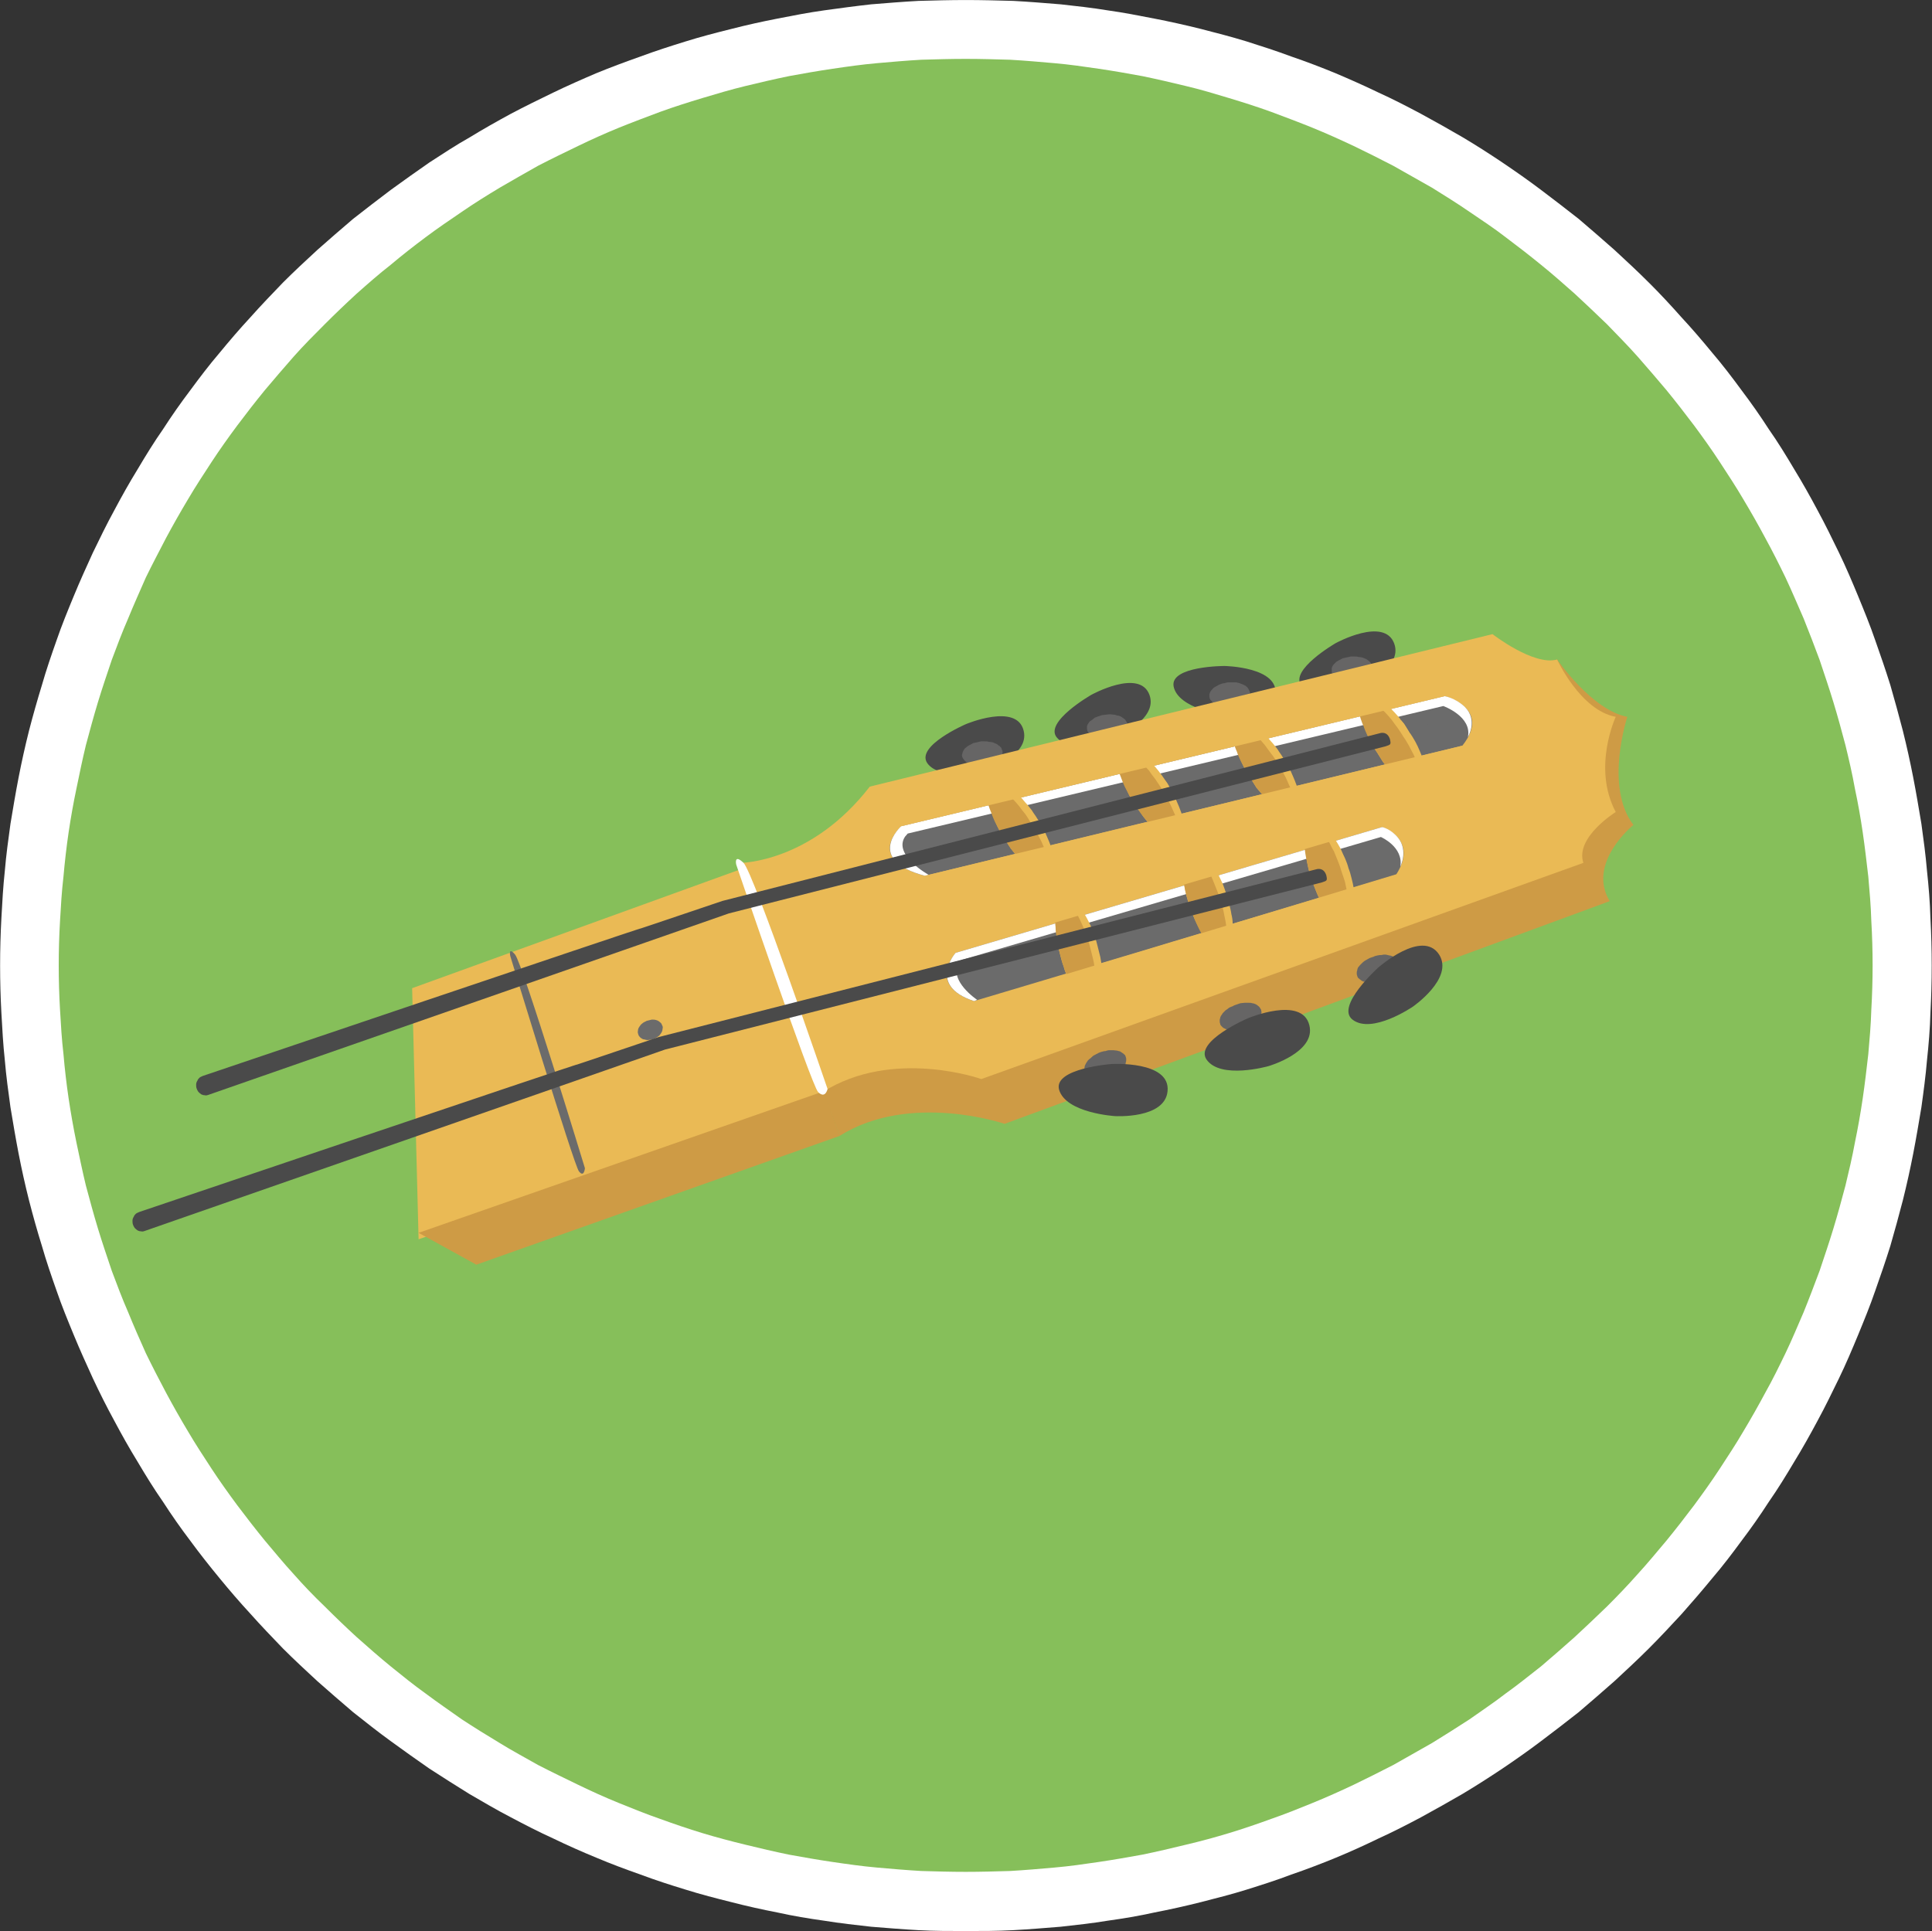 <?xml version="1.0" encoding="UTF-8"?><svg id="Camada_1" xmlns="http://www.w3.org/2000/svg" xmlns:xlink="http://www.w3.org/1999/xlink" viewBox="0 0 538.68 538.56"><rect x="0" y="0" width="538.68" height="538.56" fill="#333333" stroke="none"/><defs><style>.cls-1{fill:#eaba55;}.cls-2{fill:#fff;}.cls-3{fill:#86bf5a;}.cls-4{fill:#4a4a4a;}.cls-5{fill:#6b6b6b;}.cls-6{clip-path:url(#clippath);}.cls-7{fill:none;}.cls-8{fill:#666565;}.cls-9{fill:#ce9b45;}</style><clipPath id="clippath"><rect class="cls-7" width="538.68" height="538.56"/></clipPath></defs><g class="cls-6"><path class="cls-2" d="M459.76,78.82c3.13,3.12,6.14,6.36,9.02,9.61,3.01,3.24,5.89,6.61,8.65,9.97,2.88,3.37,5.53,6.85,8.17,10.45,2.64,3.49,5.17,7.09,7.57,10.82,2.53,3.6,4.81,7.33,7.09,11.17,2.28,3.73,4.44,7.57,6.49,11.42,2.16,3.96,4.08,7.92,6.01,11.89,1.92,3.96,3.6,7.93,5.29,12.01,1.68,4.09,3.36,8.17,4.8,12.38,1.45,4.08,2.89,8.29,4.21,12.49,1.2,4.2,2.41,8.53,3.49,12.73,1.08,4.33,2.04,8.65,2.88,12.98,.84,4.32,1.57,8.65,2.29,12.97,.6,4.33,1.2,8.77,1.56,13.1,.48,4.44,.84,8.77,.96,13.22,.24,4.44,.36,8.77,.36,13.21s-.12,8.77-.36,13.22c-.12,4.44-.48,8.77-.96,13.21-.36,4.33-.96,8.78-1.56,13.1-.72,4.33-1.45,8.65-2.29,12.97-.84,4.32-1.8,8.65-2.88,12.97-1.08,4.21-2.29,8.53-3.49,12.73-1.32,4.2-2.76,8.41-4.21,12.49-1.44,4.21-3.12,8.29-4.8,12.38-1.69,4.08-3.37,8.05-5.29,12.01-1.93,3.97-3.85,7.93-6.01,11.9-2.05,3.84-4.21,7.69-6.49,11.41-2.29,3.85-4.57,7.57-7.09,11.18-2.4,3.72-4.93,7.33-7.57,10.81-2.64,3.6-5.29,7.09-8.17,10.45-2.77,3.37-5.65,6.73-8.54,9.98-3,3.24-6.01,6.48-9.14,9.61-3.12,3.12-6.37,6.12-9.61,9.13-3.25,2.88-6.61,5.77-9.97,8.65-3.49,2.76-6.97,5.41-10.46,8.05-3.48,2.64-7.09,5.17-10.82,7.69-3.6,2.4-7.33,4.8-11.17,7.09-3.72,2.16-7.57,4.32-11.54,6.49-3.84,2.04-7.81,4.08-11.77,5.88-3.96,1.92-7.93,3.73-12.01,5.41-4.09,1.68-8.17,3.24-12.38,4.68-4.09,1.57-8.29,2.89-12.49,4.21-4.21,1.32-8.54,2.4-12.73,3.48-4.33,1.09-8.66,2.05-12.98,2.89-4.32,.96-8.65,1.68-12.98,2.28-4.33,.72-8.77,1.2-13.1,1.68-4.45,.36-8.77,.72-13.22,.96-4.44,.24-8.77,.24-13.21,.24s-8.77,0-13.21-.24c-4.33-.24-8.78-.6-13.21-.96-4.33-.48-8.65-.96-13.1-1.68-4.32-.6-8.65-1.32-12.98-2.28-4.33-.84-8.65-1.8-12.85-2.89-4.33-1.08-8.54-2.16-12.74-3.48-4.33-1.32-8.42-2.64-12.62-4.21-4.08-1.44-8.29-3-12.25-4.68-4.09-1.68-8.17-3.49-12.14-5.41-3.97-1.8-7.93-3.84-11.77-5.88-3.97-2.05-7.81-4.33-11.54-6.49-3.73-2.29-7.45-4.69-11.18-7.09-3.61-2.52-7.21-5.05-10.81-7.69-3.48-2.52-6.97-5.29-10.46-8.05-3.36-2.88-6.73-5.77-9.97-8.65-3.25-3.01-6.49-6.01-9.61-9.13-3.01-3.13-6.13-6.37-9.01-9.61-3-3.25-5.89-6.61-8.65-9.98-2.77-3.36-5.53-6.85-8.17-10.45-2.64-3.48-5.17-7.09-7.57-10.81-2.52-3.61-4.81-7.33-7.09-11.18-2.29-3.72-4.45-7.57-6.49-11.41-2.17-3.97-4.09-7.81-6.01-11.9-1.81-3.96-3.61-7.93-5.29-12.01-1.69-4.09-3.37-8.17-4.81-12.38-1.44-4.08-2.89-8.29-4.09-12.49-1.32-4.21-2.52-8.53-3.6-12.73-1.09-4.32-2.05-8.65-2.89-12.97-.84-4.33-1.56-8.65-2.28-12.97-.6-4.32-1.21-8.77-1.57-13.1-.48-4.44-.72-8.77-.96-13.21-.24-4.45-.36-8.77-.36-13.22s.12-8.77,.36-13.21c.24-4.45,.48-8.78,.96-13.22,.36-4.33,.97-8.77,1.57-13.1,.72-4.32,1.44-8.65,2.28-12.97,.84-4.33,1.8-8.65,2.89-12.98,1.08-4.2,2.28-8.41,3.6-12.73,1.2-4.21,2.65-8.41,4.09-12.49,1.44-4.21,3.12-8.29,4.81-12.38,1.68-4.08,3.48-8.05,5.29-12.01,1.92-3.97,3.84-7.93,6.01-11.89,2.04-3.85,4.2-7.69,6.49-11.42,2.28-3.84,4.57-7.57,7.09-11.17,2.4-3.73,4.93-7.33,7.57-10.82,2.65-3.6,5.29-7.08,8.17-10.45,2.76-3.36,5.65-6.73,8.65-9.97,2.89-3.25,6.01-6.49,9.01-9.61,3.12-3.13,6.37-6.13,9.61-9.13,3.24-2.89,6.61-5.77,9.97-8.65,3.49-2.76,6.98-5.4,10.46-8.05,3.61-2.64,7.21-5.16,10.81-7.68,3.73-2.41,7.33-4.81,11.18-6.97,3.73-2.29,7.57-4.45,11.54-6.61,3.85-2.04,7.81-3.97,11.77-5.89,3.97-1.92,8.05-3.72,12.01-5.41,4.09-1.68,8.3-3.24,12.38-4.68,4.21-1.56,8.3-2.88,12.62-4.21,4.2-1.32,8.41-2.4,12.74-3.48,4.2-1.08,8.53-2.04,12.85-2.88,4.33-.85,8.65-1.69,12.98-2.29,4.33-.6,8.77-1.2,13.1-1.68,4.44-.36,8.77-.72,13.21-.96,4.45-.12,8.77-.24,13.21-.24s8.77,.12,13.21,.24c4.45,.24,8.78,.6,13.22,.96,4.33,.48,8.77,.96,13.1,1.68,4.33,.6,8.65,1.44,12.98,2.29,4.33,.84,8.65,1.8,12.98,2.88,4.2,1.08,8.41,2.16,12.73,3.48,4.21,1.33,8.29,2.65,12.49,4.21,4.21,1.44,8.29,3,12.38,4.68,3.97,1.69,8.05,3.49,12.01,5.41,3.97,1.8,7.94,3.85,11.77,5.89,3.97,2.16,7.82,4.32,11.54,6.49,3.85,2.28,7.58,4.68,11.17,7.09,3.73,2.52,7.33,5.04,10.82,7.68,3.49,2.65,6.97,5.29,10.46,8.05,3.37,2.89,6.73,5.77,9.97,8.65,3.24,3,6.49,6,9.61,9.13Z"/></g><g><path class="cls-3" d="M522.12,269.19c0,4.09-.12,8.29-.36,12.38-.12,4.2-.48,8.29-.84,12.37-.48,4.21-.96,8.29-1.56,12.38-.6,4.08-1.32,8.17-2.17,12.25-.72,3.97-1.68,8.05-2.64,12.02-1.08,4.08-2.16,8.05-3.37,12.01-1.2,3.97-2.52,7.81-3.84,11.77-1.44,3.84-2.89,7.69-4.45,11.53-1.68,3.85-3.25,7.69-5.05,11.42-1.8,3.72-3.61,7.44-5.65,11.05-1.92,3.6-3.97,7.21-6.13,10.81-2.04,3.49-4.33,6.97-6.61,10.46-2.28,3.48-4.69,6.84-7.09,10.09-2.53,3.36-5.05,6.61-7.7,9.85-2.64,3.12-5.29,6.37-8.05,9.37-2.77,3.13-5.65,6.13-8.54,9.01-3,2.89-6.01,5.77-9.01,8.53-3.13,2.77-6.25,5.53-9.38,8.17-3.24,2.53-6.49,5.17-9.86,7.57-3.24,2.53-6.73,4.81-10.09,7.21-3.49,2.28-6.97,4.45-10.46,6.61-3.61,2.04-7.21,4.08-10.82,6.13-3.73,1.92-7.33,3.72-11.05,5.52-3.85,1.81-7.57,3.49-11.41,5.05s-7.69,3.12-11.54,4.45c-3.97,1.44-7.81,2.76-11.77,3.96-3.97,1.2-7.93,2.28-12.02,3.24-3.97,.97-8.05,1.93-12.14,2.77-3.97,.72-8.05,1.44-12.13,2.04-4.09,.6-8.17,1.2-12.38,1.56-4.09,.36-8.17,.72-12.38,.96-4.08,.12-8.17,.24-12.38,.24s-8.29-.12-12.38-.24c-4.21-.24-8.29-.6-12.38-.96s-8.3-.96-12.38-1.56c-4.09-.6-8.17-1.32-12.13-2.04-4.09-.84-8.18-1.8-12.14-2.77-3.96-.96-8.05-2.04-12.01-3.24-3.96-1.2-7.81-2.52-11.78-3.96-3.84-1.33-7.69-2.89-11.54-4.45-3.84-1.56-7.57-3.24-11.29-5.05-3.72-1.8-7.45-3.6-11.18-5.52-3.6-2.05-7.21-3.97-10.7-6.13-3.6-2.16-7.09-4.33-10.57-6.61-3.37-2.4-6.74-4.68-10.1-7.21-3.37-2.4-6.61-5.04-9.74-7.57-3.24-2.64-6.37-5.4-9.49-8.17-3.01-2.76-6.01-5.64-8.9-8.53-3.01-2.88-5.89-5.88-8.65-9.01-2.76-3-5.41-6.25-8.05-9.37-2.64-3.24-5.17-6.49-7.69-9.85-2.41-3.25-4.81-6.61-7.1-10.09-2.28-3.49-4.56-6.97-6.61-10.46-2.16-3.6-4.2-7.21-6.13-10.81-1.92-3.61-3.84-7.33-5.65-11.05-1.68-3.73-3.36-7.57-4.93-11.42-1.68-3.84-3.12-7.69-4.56-11.53-1.33-3.97-2.65-7.81-3.85-11.77-1.2-3.96-2.28-7.93-3.37-12.01-.96-3.97-1.8-8.05-2.64-12.02-.84-4.08-1.56-8.17-2.17-12.25-.6-4.09-1.08-8.17-1.44-12.38-.48-4.08-.72-8.17-.96-12.37-.24-4.09-.36-8.29-.36-12.38s.12-8.29,.36-12.37c.24-4.21,.48-8.29,.96-12.38,.36-4.08,.84-8.29,1.44-12.37,.61-4.09,1.33-8.17,2.17-12.14,.84-4.08,1.68-8.17,2.64-12.13,1.09-4.09,2.17-8.05,3.37-12.02,1.2-3.96,2.52-7.81,3.85-11.77,1.44-3.85,2.88-7.69,4.56-11.54,1.57-3.84,3.25-7.57,4.93-11.41,1.81-3.73,3.73-7.33,5.65-11.05,1.93-3.6,3.97-7.2,6.13-10.81,2.05-3.48,4.33-6.97,6.61-10.45,2.29-3.49,4.69-6.85,7.1-10.09,2.52-3.37,5.05-6.61,7.69-9.85,2.64-3.12,5.29-6.24,8.05-9.37,2.77-3.12,5.65-6.01,8.65-9.01,2.88-2.88,5.89-5.77,8.9-8.53,3.12-2.76,6.25-5.53,9.49-8.05,3.13-2.64,6.37-5.17,9.74-7.69,3.36-2.52,6.73-4.8,10.1-7.09,3.48-2.4,6.97-4.56,10.57-6.73,3.49-2.04,7.1-4.08,10.7-6.12,3.73-1.93,7.46-3.73,11.18-5.53,3.73-1.8,7.45-3.48,11.29-5.05,3.85-1.56,7.7-3,11.54-4.44,3.97-1.44,7.82-2.65,11.78-3.85,3.97-1.2,8.05-2.4,12.01-3.36,3.97-.96,8.05-1.92,12.14-2.76,3.96-.73,8.05-1.45,12.13-2.05,4.08-.6,8.29-1.2,12.38-1.56,4.09-.36,8.17-.72,12.38-.96,4.09-.12,8.29-.24,12.38-.24s8.3,.12,12.38,.24c4.21,.24,8.3,.6,12.38,.96,4.2,.36,8.29,.96,12.38,1.56,4.08,.6,8.17,1.32,12.13,2.05,4.08,.84,8.17,1.8,12.14,2.76,4.09,.96,8.05,2.16,12.02,3.36,3.97,1.2,7.81,2.41,11.77,3.85,3.85,1.44,7.69,2.88,11.54,4.44,3.85,1.57,7.57,3.25,11.41,5.05,3.73,1.8,7.33,3.6,11.05,5.53,3.61,2.04,7.21,4.08,10.82,6.12,3.49,2.17,6.97,4.33,10.46,6.73,3.36,2.29,6.85,4.57,10.09,7.09,3.37,2.52,6.62,5.05,9.86,7.69,3.13,2.52,6.25,5.29,9.38,8.05,3,2.76,6.01,5.65,9.01,8.53,2.89,3,5.77,5.89,8.54,9.01,2.76,3.13,5.41,6.25,8.05,9.37,2.65,3.25,5.17,6.49,7.7,9.85,2.4,3.24,4.81,6.6,7.09,10.09,2.28,3.48,4.57,6.97,6.61,10.45,2.16,3.61,4.21,7.21,6.13,10.81,2.04,3.73,3.85,7.33,5.65,11.05,1.8,3.84,3.37,7.57,5.05,11.41,1.56,3.85,3.01,7.69,4.45,11.54,1.32,3.96,2.64,7.81,3.84,11.77,1.21,3.97,2.29,7.93,3.37,12.02,.96,3.96,1.92,8.05,2.64,12.13,.85,3.97,1.57,8.05,2.17,12.14,.6,4.08,1.08,8.29,1.56,12.37,.36,4.09,.72,8.17,.84,12.38,.24,4.08,.36,8.29,.36,12.37Z"/><path class="cls-4" d="M379.13,191.36s12.14-4.93,9.61-11.89c-2.76-7.57-16.34-.12-16.34-.12,0,0-13.1,7.57-9.49,11.89,4.08,5.04,16.22,.12,16.22,.12Zm-37.73,8.05s12.86,1.8,14.18-5.53c1.32-7.93-14.18-8.17-14.18-8.17,0,0-15.14,0-14.18,5.65,1.21,6.36,14.18,8.05,14.18,8.05Zm-30.52,6.24s12.14-4.92,9.61-11.89c-2.76-7.45-16.22,0-16.22,0,0,0-13.21,7.57-9.61,11.89,4.2,4.93,16.21,0,16.21,0Zm-36.16,8.89s12.49-3.6,10.69-10.81c-1.92-7.81-16.1-1.8-16.1-1.8,0,0-13.93,6.01-10.81,10.81,3.61,5.29,16.22,1.8,16.22,1.8Z"/><path class="cls-8" d="M279.52,209.5v.72c-.12,.12-.12,.36-.24,.6-.12,.24-.36,.48-.48,.6-.24,.24-.48,.48-.72,.6-.24,.24-.48,.36-.72,.48-.36,.24-.61,.36-.97,.48-.36,.12-.72,.24-1.08,.24-.36,.12-.72,.24-1.08,.24h-2.16c-.36-.12-.72-.12-.97-.24-.36-.12-.72-.24-.96-.36-.24-.12-.48-.24-.72-.36-.24-.24-.48-.36-.6-.6-.12-.12-.24-.36-.36-.48-.12-.24-.24-.48-.24-.72s0-.36,.12-.6c0-.24,.12-.48,.24-.72,.12-.24,.24-.36,.36-.6,.24-.24,.48-.36,.72-.6,.24-.12,.48-.36,.84-.48,.24-.12,.6-.36,.85-.48,.36-.12,.72-.12,1.08-.24,.36-.13,.72-.13,1.08-.25h1.08c.36,0,.72,0,1.08,.12,.36,0,.72,.13,1.08,.13,.25,.12,.61,.24,.85,.36s.6,.24,.72,.48c.24,.12,.48,.24,.6,.48,.24,.12,.36,.36,.36,.6,.12,.24,.24,.36,.24,.6Z"/><path class="cls-8" d="M314.37,202.05c0,.12,0,.36-.12,.6,0,.24-.12,.48-.24,.72-.12,.12-.24,.36-.48,.6-.12,.24-.36,.36-.6,.6-.24,.12-.48,.36-.84,.48-.24,.12-.6,.24-.84,.36-.37,.12-.73,.24-1.09,.36-.36,.12-.72,.12-1.08,.12-.36,.12-.72,.12-1.08,.12s-.72,0-1.08-.12c-.36,0-.72-.12-1.08-.12-.24-.12-.61-.24-.85-.36-.24-.12-.6-.24-.72-.48-.24-.12-.48-.36-.6-.48-.24-.24-.36-.36-.48-.6,0-.24-.12-.36-.12-.6v-.72c.12-.24,.12-.48,.24-.6,.12-.24,.36-.48,.48-.72,.24-.12,.48-.36,.72-.48,.24-.24,.48-.36,.72-.6,.37-.12,.61-.24,.97-.36,.36-.12,.72-.24,1.08-.36,.36,0,.72-.12,1.08-.12s.72-.12,1.08-.12,.72,.12,1.08,.12,.73,.12,.97,.24c.36,0,.72,.12,.96,.24,.24,.12,.48,.36,.72,.48,.24,.12,.48,.36,.6,.48,.12,.24,.24,.48,.36,.6,.12,.24,.24,.48,.24,.72Z"/><path class="cls-8" d="M382.5,185.83c.12,.24,.12,.48,0,.72,0,.12-.12,.36-.24,.6-.12,.24-.24,.48-.48,.6-.12,.24-.36,.48-.6,.6-.24,.24-.48,.36-.84,.48-.24,.24-.61,.36-.97,.48-.24,.12-.6,.24-.96,.24-.36,.12-.72,.24-1.08,.24h-2.28c-.24-.12-.6-.12-.97-.24-.36-.12-.6-.24-.84-.36-.36-.12-.6-.24-.84-.36-.24-.24-.36-.36-.6-.6-.12-.12-.24-.36-.36-.48-.12-.24-.12-.48-.12-.72v-.6c0-.24,.12-.48,.24-.72,.12-.24,.24-.36,.48-.6,.24-.24,.36-.36,.6-.6,.24-.12,.6-.36,.84-.48,.36-.12,.6-.36,.97-.48,.36-.12,.72-.12,1.08-.24,.36-.12,.72-.12,1.08-.24h1.08c.36,0,.72,0,1.08,.12,.36,0,.72,.12,.96,.12,.37,.12,.61,.24,.97,.36,.24,.12,.48,.24,.72,.48,.24,.12,.36,.24,.6,.48,.12,.12,.24,.36,.36,.6s.12,.36,.12,.6Z"/><path class="cls-8" d="M348.5,193.04c0,.24,0,.48-.12,.6,0,.24-.12,.48-.24,.72-.12,.24-.24,.36-.48,.6-.12,.24-.36,.36-.6,.6-.24,.24-.48,.36-.84,.48-.24,.12-.6,.36-.97,.48-.24,.12-.6,.12-.96,.24-.36,.12-.72,.12-1.08,.24h-2.16c-.36-.12-.72-.12-1.08-.24-.25-.12-.61-.24-.85-.36-.36-.12-.6-.24-.84-.36-.12-.24-.36-.36-.48-.6-.24-.12-.36-.36-.48-.6,0-.12-.12-.36-.12-.6v-.72c.12-.12,.12-.36,.24-.6,.12-.24,.36-.48,.48-.6,.24-.24,.36-.48,.6-.6,.36-.24,.6-.36,.84-.48,.36-.24,.61-.36,.97-.48,.36-.13,.72-.25,1.08-.25,.36-.12,.72-.24,1.08-.24h2.16c.36,.12,.72,.12,.97,.24,.36,.12,.6,.25,.96,.37,.24,.12,.48,.24,.72,.36,.24,.24,.48,.36,.6,.6,.12,.12,.24,.36,.36,.6,.12,.12,.12,.36,.24,.6Z"/><path class="cls-9" d="M211.15,252.97s19.7,0,36.04-21.26l173.87-49.61s6.49,3.61,13.1,1.81c0,0,9.73,14.17,19.58,15.98,0,0-6.49,19.45,1.69,30.14,0,0-13.1,10.57-6.61,21.26l-168.71,62.1s-26.32-9.01-46.02,3.36l-22.95-63.78Z"/><path class="cls-1" d="M206.47,240.61s19.59,0,36.04-21.26l173.63-42.52s11.42,8.89,18.02,7.09c0,0,6.49,14.17,16.34,15.97,0,0-6.61,14.17,0,26.54,0,0-11.41,7.09-9.02,14.18l-167.86,60.29s-24.63-8.77-44.22,3.61l-22.95-63.9Z"/><path class="cls-5" d="M251.29,230.39l70.53-16.94,80.99-19.33s13.21,3.36,4.92,13.82l-79.3,19.21-11.18,2.64-59.36,14.41s-16.58-3.48-6.61-13.81Z"/><path class="cls-2" d="M257.89,244.21l1.08-.24s-10.09-5.53-6.61-10.69c.24-.24,.72-.84,.72-.84l149.35-35.56s8.06,2.89,6.85,8.65c0,0,2.88-4.68-.85-8.41-2.64-2.52-5.64-3-5.64-3l-151.52,36.27s-10.33,9.37,6.61,13.82Z"/><path class="cls-5" d="M266.43,265.71l55.39-16.34,63.56-18.74s10.33,3.37,3.85,13.33l-62.24,18.61-8.77,2.65-46.62,13.93s-12.98-3.36-5.17-13.45Z"/><path class="cls-2" d="M271.6,279.16l.84-.36s-7.93-5.28-5.17-10.21c.24-.36,.6-.84,.6-.84l117.15-34.35s6.38,2.76,5.41,8.29c0,0,2.29-4.45-.6-8.05-2.04-2.53-4.45-3.01-4.45-3.01l-118.95,35.08s-8.05,9.13,5.17,13.45Z"/><polygon class="cls-1" points="206.47 242.41 114.91 275.56 116.71 345.58 229.42 306.31 206.47 242.41"/><polygon class="cls-9" points="234.11 316.75 229.78 304.27 116.71 343.78 132.81 352.66 234.11 316.75"/><path class="cls-2" d="M205.27,241.09s-.72-3.13,2.04-.48c2.77,2.64,23.43,63.05,23.43,63.05,0,0-.6,2.89-2.64,.85-1.92-2.05-22.83-63.42-22.83-63.42Z"/><path class="cls-5" d="M142.3,266.67s-.72-2.88,1.32-.48c2.05,2.4,19.47,59.57,19.47,59.57,0,0-.24,2.77-1.69,.84-1.44-1.92-19.1-59.93-19.1-59.93Z"/><path class="cls-8" d="M313.89,294.77c.12,.24,.12,.48,.12,.72s0,.48-.12,.73c0,.36-.12,.6-.24,.84-.24,.24-.36,.48-.6,.72s-.48,.48-.72,.72c-.24,.24-.6,.48-.84,.6-.37,.24-.73,.48-1.09,.6-.36,.12-.72,.24-1.08,.48-.36,.12-.72,.12-1.08,.24-.36,.12-.84,.12-1.2,.12-.36,.12-.72,.12-1.08,.12-.36-.12-.73-.12-.97-.12-.36-.12-.6-.24-.96-.36-.24-.12-.48-.24-.72-.36-.12-.12-.36-.36-.48-.6-.12-.12-.24-.36-.36-.6,0-.24-.12-.48-.12-.72s.12-.48,.12-.72c.12-.24,.24-.48,.36-.72,.12-.24,.36-.49,.48-.73,.24-.24,.48-.48,.84-.72,.24-.24,.48-.48,.84-.72,.36-.12,.61-.36,.97-.48,.36-.24,.72-.36,1.08-.48,.48-.12,.84-.24,1.2-.24,.36-.12,.72-.24,1.08-.24h1.08c.36,0,.72,.12,1.09,.12,.24,.12,.6,.12,.84,.24,.24,.12,.48,.36,.72,.48,.24,.12,.36,.36,.6,.48,.12,.24,.24,.48,.24,.6Z"/><path class="cls-4" d="M310.88,311.23s13.94,.84,14.66-6.96c.84-8.54-15.62-7.57-15.62-7.57,0,0-16.1,1.2-14.65,7.08,1.8,6.61,15.61,7.45,15.61,7.45Z"/><path class="cls-8" d="M389.83,268.23c.12,.24,.12,.48,.12,.72s0,.48-.12,.72c-.12,.24-.24,.48-.36,.72-.12,.24-.36,.48-.48,.72-.24,.24-.48,.48-.72,.73-.36,.24-.6,.48-.96,.72-.24,.12-.6,.36-.96,.48-.36,.24-.72,.36-1.09,.48-.36,.12-.84,.24-1.2,.24-.36,.12-.72,.24-1.08,.24h-1.08c-.36,0-.72-.12-1.08-.12-.24-.12-.6-.12-.84-.24-.25-.12-.49-.24-.73-.48-.24-.12-.36-.36-.6-.48-.12-.24-.24-.48-.24-.6-.12-.24-.12-.49-.12-.73s0-.48,.12-.72c0-.24,.12-.6,.24-.84,.24-.24,.36-.48,.6-.72,.24-.24,.48-.48,.73-.72,.24-.24,.6-.48,.84-.6,.36-.24,.72-.36,1.08-.6,.36-.12,.72-.24,1.08-.36,.36-.24,.72-.24,1.08-.36,.48-.12,.84-.12,1.2-.12,.37-.12,.73-.12,1.09-.12,.36,.12,.72,.12,.96,.24,.36,0,.6,.12,.96,.24,.24,.12,.48,.24,.72,.36,.12,.24,.36,.36,.48,.6,.12,.12,.24,.36,.36,.6Z"/><path class="cls-4" d="M393.92,280.72s11.53-7.93,7.33-14.54c-4.69-7.21-16.94,3.6-16.94,3.6,0,0-12.02,10.81-7.21,14.54,5.41,4.21,16.82-3.6,16.82-3.6Z"/><path class="cls-8" d="M351.62,281.56c0,.24,.12,.48,.12,.72s-.12,.48-.12,.72c-.12,.24-.24,.48-.37,.84-.12,.24-.36,.48-.48,.72-.24,.24-.48,.48-.72,.72-.36,.24-.6,.36-.96,.6-.24,.24-.6,.36-.96,.6-.36,.12-.72,.24-1.08,.36-.36,.12-.84,.24-1.2,.36-.37,0-.73,.12-1.09,.12s-.72,.12-1.08,0c-.36,0-.72,0-1.08-.12-.24,0-.6-.12-.84-.24-.24-.12-.48-.24-.72-.36-.24-.24-.36-.36-.6-.6-.12-.12-.24-.36-.24-.6-.12-.24-.12-.48-.12-.72s0-.48,.12-.72c0-.24,.12-.48,.24-.72,.24-.24,.36-.6,.6-.84,.24-.24,.48-.48,.72-.72,.24-.12,.6-.36,.84-.6,.36-.24,.72-.36,1.08-.48,.36-.24,.72-.36,1.08-.48s.72-.24,1.09-.37c.36,0,.84-.12,1.2-.12h1.08c.36,0,.72,0,.96,.12,.36,0,.6,.13,.96,.25,.24,.12,.48,.24,.72,.48,.12,.12,.36,.24,.48,.48,.13,.24,.25,.36,.37,.6Z"/><path class="cls-4" d="M353.66,297.3s13.33-3.85,11.41-11.42c-2.04-8.29-17.18-1.92-17.18-1.92,0,0-14.78,6.37-11.54,11.41,3.85,5.77,17.3,1.93,17.3,1.93Z"/><path class="cls-1" d="M393.08,204.33c.6,.84,1.08,1.68,1.56,2.52,.48,.85,.84,1.69,1.2,2.53,.36,.84,.72,1.68,.96,2.52,.24,.72,.49,1.56,.73,2.28,.12,.72,.24,1.33,.24,2.05,.12,.6,0,1.08,0,1.68-.12,.48-.24,.84-.36,1.2-.24,.36-.49,.6-.85,.84-.24,.12-.6,.24-.96,.24-.48,.12-.84,0-1.32-.12s-.96-.36-1.56-.72c-.48-.24-1.08-.72-1.69-1.08-.6-.48-1.2-1.08-1.8-1.68-.6-.48-1.2-1.2-1.8-1.93-.6-.72-1.2-1.44-1.8-2.16-.49-.84-1.09-1.68-1.57-2.52-.6-.84-1.08-1.68-1.56-2.52-.48-.85-.84-1.69-1.2-2.53-.36-.84-.72-1.68-.96-2.52-.36-.72-.49-1.56-.73-2.28-.12-.72-.24-1.33-.24-1.93-.12-.72-.12-1.2,0-1.68,.12-.6,.24-.96,.36-1.32,.25-.36,.49-.6,.85-.84,.24-.12,.6-.24,.96-.24,.48,0,.84,0,1.32,.12,.48,.24,.96,.36,1.56,.72,.48,.36,1.08,.72,1.69,1.2,.6,.36,1.2,.96,1.8,1.56,.6,.6,1.2,1.21,1.8,1.93,.6,.72,1.2,1.44,1.81,2.16,.48,.84,1.08,1.68,1.56,2.52Z"/><path class="cls-9" d="M391.27,205.41c.61,.84,1.09,1.69,1.57,2.53s.84,1.68,1.32,2.52c.36,.84,.72,1.68,1.08,2.4,.24,.84,.48,1.56,.72,2.29,.24,.72,.36,1.32,.48,1.92,0,.6,.12,1.08,.12,1.56-.12,.48-.12,.84-.24,1.2-.12,.24-.36,.48-.6,.6-.24,.24-.48,.24-.84,.24s-.72-.12-1.2-.24c-.36-.24-.84-.48-1.32-.84-.48-.36-1.09-.72-1.57-1.2-.6-.48-1.08-1.08-1.68-1.68-.6-.6-1.2-1.2-1.68-1.93-.6-.72-1.2-1.56-1.8-2.28-.49-.84-1.09-1.68-1.57-2.52-.6-.72-1.08-1.68-1.56-2.52-.48-.85-.84-1.69-1.32-2.53-.36-.84-.72-1.56-.96-2.4-.37-.72-.61-1.44-.85-2.16-.24-.72-.36-1.32-.48-1.93,0-.6-.12-1.2,0-1.56,0-.48,0-.96,.12-1.2,.24-.36,.36-.6,.6-.72s.49-.24,.85-.24c.36,.12,.72,.12,1.2,.36,.36,.12,.84,.36,1.32,.72,.48,.36,1.08,.84,1.56,1.32,.6,.48,1.09,.96,1.69,1.56,.6,.61,1.2,1.33,1.8,2.05,.48,.72,1.08,1.44,1.68,2.28,.48,.72,1.08,1.56,1.56,2.4Z"/><path class="cls-1" d="M357.75,211.3c.6,.84,1.08,1.68,1.56,2.64,.48,.84,.84,1.69,1.2,2.53,.36,.84,.72,1.68,.96,2.4,.36,.84,.48,1.68,.72,2.4,.12,.72,.24,1.32,.24,1.93,.12,.72,.12,1.2,0,1.68-.12,.48-.24,.96-.36,1.32-.24,.36-.48,.6-.72,.84-.36,.12-.72,.24-1.08,.24s-.84,0-1.32-.12c-.48-.24-.96-.36-1.56-.72-.49-.36-1.09-.72-1.69-1.2-.6-.36-1.2-.96-1.8-1.56-.6-.61-1.2-1.21-1.8-1.93-.6-.72-1.21-1.44-1.81-2.16-.48-.84-1.08-1.68-1.56-2.52-.6-.84-1.08-1.68-1.56-2.53-.48-.84-.84-1.68-1.2-2.52s-.73-1.68-.97-2.52c-.24-.72-.48-1.56-.72-2.28-.12-.73-.24-1.33-.24-2.05-.12-.6,0-1.08,0-1.68,.12-.48,.24-.84,.48-1.2,.12-.36,.36-.6,.72-.84,.24-.12,.61-.24,.97-.24,.48-.12,.84,0,1.32,.12s.96,.36,1.56,.72c.48,.24,1.08,.72,1.68,1.08,.61,.48,1.21,1.08,1.81,1.56,.6,.6,1.2,1.32,1.8,2.04,.6,.61,1.2,1.45,1.8,2.17,.48,.84,1.09,1.56,1.57,2.4Z"/><path class="cls-9" d="M356.06,212.5c.48,.84,.97,1.68,1.45,2.52,.48,.85,.96,1.69,1.32,2.53,.36,.84,.72,1.68,1.08,2.4,.24,.84,.48,1.56,.72,2.28,.24,.6,.36,1.33,.48,1.93,0,.6,.12,1.08,.12,1.56-.12,.48-.12,.84-.24,1.08-.12,.36-.36,.6-.6,.72-.24,.24-.48,.24-.84,.24s-.72-.12-1.2-.24c-.36-.24-.84-.48-1.32-.84-.49-.36-1.09-.72-1.57-1.2-.6-.48-1.08-1.08-1.68-1.68s-1.2-1.33-1.68-2.05c-.6-.72-1.21-1.44-1.81-2.16-.48-.84-1.08-1.68-1.56-2.52-.6-.84-1.08-1.68-1.56-2.53-.48-.84-.84-1.68-1.32-2.52-.37-.84-.73-1.56-.97-2.4-.36-.72-.6-1.56-.84-2.16-.12-.73-.36-1.45-.36-2.05-.12-.48-.24-1.08-.12-1.56,0-.48,0-.84,.12-1.08,.24-.36,.36-.6,.6-.72,.24-.12,.6-.24,.84-.24,.36,0,.73,.12,1.21,.36,.36,.12,.84,.36,1.32,.72,.48,.36,1.08,.72,1.56,1.2,.6,.48,1.08,1.08,1.68,1.68,.61,.6,1.21,1.33,1.81,2.05,.48,.72,1.08,1.44,1.68,2.28,.6,.72,1.08,1.56,1.68,2.4Z"/><path class="cls-1" d="M325.55,218.5c.48,.84,.96,1.68,1.44,2.52,.48,.96,.84,1.8,1.2,2.65,.37,.84,.73,1.68,.97,2.4,.36,.84,.48,1.56,.72,2.28,.12,.72,.24,1.44,.24,2.04,.12,.6,.12,1.21,0,1.69-.12,.48-.24,.96-.36,1.32-.24,.36-.48,.6-.72,.72-.36,.24-.73,.36-1.09,.36s-.84,0-1.32-.24c-.48-.12-.96-.36-1.56-.6-.48-.36-1.08-.72-1.68-1.2-.6-.48-1.21-.96-1.81-1.57-.6-.6-1.2-1.2-1.8-1.92s-1.2-1.44-1.68-2.28c-.6-.72-1.21-1.56-1.69-2.4-.6-.84-1.08-1.69-1.56-2.53-.36-.84-.84-1.68-1.2-2.52-.36-.84-.72-1.68-.96-2.52-.24-.84-.48-1.56-.72-2.29-.12-.72-.24-1.44-.24-2.04v-1.68c.12-.48,.24-.84,.48-1.2,.12-.36,.36-.6,.72-.84,.24-.24,.6-.24,.96-.36,.48,0,.84,.12,1.32,.24,.48,.12,1.08,.36,1.56,.72,.61,.24,1.09,.6,1.69,1.08,.6,.48,1.2,.96,1.8,1.56,.6,.6,1.2,1.32,1.8,1.92,.6,.72,1.21,1.45,1.81,2.29s1.08,1.56,1.68,2.4Z"/><path class="cls-9" d="M323.75,219.7c.48,.84,.96,1.68,1.44,2.52,.48,.84,.96,1.69,1.32,2.53,.36,.84,.72,1.56,1.08,2.4,.24,.72,.48,1.56,.72,2.16,.25,.72,.37,1.44,.49,1.93,.12,.6,.12,1.2,.12,1.68-.12,.36-.12,.84-.24,1.08-.12,.36-.37,.6-.61,.72-.24,.12-.48,.24-.84,.24s-.72-.12-1.2-.36c-.36-.12-.84-.36-1.32-.72-.48-.36-1.08-.72-1.56-1.2-.61-.6-1.09-1.08-1.69-1.69-.6-.6-1.2-1.32-1.68-2.04-.6-.72-1.2-1.44-1.8-2.28-.48-.72-1.09-1.56-1.57-2.4-.6-.84-1.08-1.69-1.56-2.53-.48-.84-.84-1.68-1.32-2.52-.36-.84-.72-1.68-.96-2.4-.36-.84-.6-1.56-.84-2.29-.12-.6-.36-1.32-.36-1.92-.12-.6-.25-1.08-.12-1.56,0-.48,0-.84,.24-1.2,.12-.24,.24-.48,.48-.6,.24-.24,.6-.24,.84-.24,.36,0,.72,.12,1.2,.24,.36,.24,.84,.48,1.32,.84,.48,.36,1.08,.72,1.56,1.2,.61,.48,1.09,1.08,1.69,1.68,.6,.6,1.2,1.32,1.8,1.92,.48,.73,1.08,1.57,1.68,2.29,.6,.84,1.09,1.68,1.69,2.52Z"/><path class="cls-1" d="M289.26,228.35c.6,.84,1.08,1.68,1.56,2.64,.48,.85,.84,1.69,1.2,2.53,.36,.84,.72,1.68,.96,2.4,.36,.84,.48,1.56,.72,2.28,.12,.72,.24,1.45,.24,2.05,.13,.6,.13,1.2,0,1.68-.12,.48-.24,.96-.36,1.32-.24,.36-.48,.6-.84,.72-.24,.24-.6,.36-.96,.36s-.84,0-1.32-.12c-.48-.24-.96-.48-1.56-.72-.48-.36-1.09-.72-1.69-1.2-.6-.48-1.2-.96-1.8-1.56-.6-.6-1.2-1.2-1.8-1.93-.6-.72-1.21-1.44-1.81-2.28-.48-.72-1.08-1.56-1.56-2.4-.6-.84-1.08-1.68-1.56-2.52-.48-.85-.84-1.69-1.2-2.53s-.73-1.68-.97-2.52-.48-1.56-.72-2.28c-.12-.72-.24-1.45-.24-2.05-.12-.6,0-1.2,0-1.68,.12-.48,.24-.84,.36-1.2,.24-.36,.48-.6,.84-.84,.25-.24,.61-.24,.97-.36,.48,0,.84,.12,1.32,.24,.48,.12,.96,.36,1.56,.72,.48,.24,1.08,.6,1.68,1.08,.61,.48,1.21,.96,1.81,1.56,.6,.6,1.2,1.32,1.8,2.05,.6,.6,1.2,1.44,1.8,2.16,.48,.84,1.09,1.56,1.57,2.4Z"/><path class="cls-9" d="M287.45,229.55c.6,.84,1.09,1.69,1.57,2.53,.48,.84,.84,1.68,1.32,2.52,.36,.84,.72,1.68,1.08,2.4,.24,.84,.48,1.56,.72,2.28,.24,.61,.36,1.33,.48,1.93,0,.6,.12,1.08,.12,1.56-.12,.48-.12,.84-.24,1.08-.12,.36-.36,.6-.6,.72-.24,.12-.48,.24-.84,.24s-.72-.12-1.2-.36c-.36-.12-.84-.36-1.32-.72-.49-.36-1.09-.72-1.57-1.2-.6-.48-1.08-1.08-1.68-1.68-.6-.6-1.2-1.32-1.68-2.05-.6-.72-1.21-1.44-1.81-2.16-.48-.84-1.08-1.68-1.56-2.52-.6-.84-1.08-1.68-1.56-2.52-.48-.85-.84-1.69-1.32-2.53-.36-.84-.73-1.68-.97-2.4-.36-.84-.6-1.56-.84-2.28-.24-.6-.36-1.33-.48-1.93,0-.6-.12-1.08,0-1.56,0-.48,0-.84,.12-1.08,.24-.36,.36-.6,.6-.72,.24-.12,.6-.24,.84-.24,.37,0,.73,.12,1.21,.36,.36,.12,.84,.36,1.32,.72,.48,.36,1.08,.72,1.56,1.2,.6,.48,1.08,1.08,1.68,1.68,.61,.61,1.21,1.33,1.81,2.05,.48,.72,1.08,1.44,1.68,2.16,.6,.84,1.08,1.68,1.56,2.52Z"/><path class="cls-1" d="M376.01,242.17c.36,.84,.6,1.8,.84,2.76,.24,.96,.48,1.92,.6,2.77,.24,.96,.24,1.8,.36,2.64,.12,.84,.12,1.68,.12,2.4s-.12,1.44-.24,2.04c-.12,.6-.24,1.09-.36,1.57-.24,.48-.48,.84-.72,1.2-.24,.24-.6,.48-.96,.6-.24,.12-.6,.12-1.08,0-.36,0-.73-.24-1.21-.48-.36-.24-.84-.6-1.32-.96-.48-.48-.84-.96-1.32-1.57-.48-.6-.96-1.2-1.44-1.92-.36-.72-.85-1.56-1.21-2.4-.48-.72-.84-1.68-1.2-2.52-.36-.97-.72-1.81-1.08-2.77-.24-.96-.6-1.92-.84-2.88-.24-.84-.36-1.8-.6-2.76-.12-.85-.24-1.81-.36-2.65,0-.84-.12-1.56-.12-2.28,.12-.84,.12-1.44,.24-2.04,.12-.6,.24-1.2,.48-1.68,.12-.49,.36-.85,.6-1.09,.36-.36,.6-.48,.96-.6,.36-.12,.72-.12,1.08-.12,.36,.12,.84,.24,1.2,.48,.49,.24,.85,.6,1.33,1.08,.48,.37,.96,.97,1.44,1.57,.36,.48,.84,1.2,1.32,1.92,.48,.72,.84,1.44,1.32,2.28,.37,.84,.73,1.68,1.21,2.65,.36,.84,.72,1.8,.96,2.76Z"/><path class="cls-9" d="M373.96,242.77c.37,.96,.61,1.92,.97,2.88,.24,.84,.36,1.81,.6,2.77,.24,.84,.36,1.68,.48,2.52,.12,.84,.12,1.68,.24,2.4,0,.72,0,1.32-.12,1.92,0,.61-.12,1.21-.24,1.57-.12,.48-.24,.84-.48,1.08s-.48,.48-.72,.6h-.85c-.36-.12-.72-.36-1.08-.6s-.72-.6-1.2-1.08c-.36-.48-.72-.96-1.2-1.57-.36-.6-.84-1.32-1.2-2.04-.36-.72-.85-1.44-1.21-2.28-.36-.84-.72-1.68-1.08-2.64-.36-.97-.72-1.81-1.08-2.77-.24-.96-.6-1.92-.84-2.76-.24-.96-.48-1.92-.6-2.76-.24-.97-.36-1.81-.48-2.65-.12-.84-.24-1.68-.24-2.4v-1.92c.12-.6,.12-1.08,.24-1.56,.24-.49,.36-.85,.6-1.09,.12-.24,.36-.48,.72-.6,.24,0,.48,0,.84,.12,.36,0,.72,.24,1.08,.48,.36,.24,.72,.72,1.08,1.09,.37,.48,.85,.96,1.21,1.56,.48,.6,.84,1.32,1.32,2.04,.36,.72,.72,1.56,1.2,2.28,.36,.84,.72,1.8,1.08,2.65,.36,.96,.72,1.8,.96,2.76Z"/><path class="cls-1" d="M341.89,249.25c.36,.96,.6,1.92,.84,2.88,.24,.96,.48,1.8,.6,2.76,.24,.97,.36,1.81,.36,2.65,.12,.84,.12,1.68,.12,2.4s-.12,1.44-.24,2.04c0,.6-.24,1.08-.36,1.56-.24,.49-.48,.85-.72,1.21-.24,.24-.6,.48-.84,.6-.36,.12-.72,.12-1.2,0-.36,0-.73-.24-1.21-.48-.36-.24-.84-.6-1.32-1.08-.48-.37-.84-.85-1.32-1.45-.48-.6-.96-1.2-1.32-1.92-.48-.72-.96-1.56-1.33-2.4-.48-.84-.84-1.68-1.2-2.53-.36-.96-.72-1.8-1.08-2.76-.24-.96-.6-1.92-.84-2.88-.24-.96-.36-1.8-.6-2.77-.12-.84-.24-1.8-.36-2.64,0-.84-.12-1.56,0-2.4,0-.72,0-1.32,.12-2.04,.12-.6,.24-1.09,.48-1.57,.12-.48,.36-.84,.6-1.08,.36-.36,.6-.6,.96-.72,.36,0,.72-.12,1.08,0,.36,.12,.84,.24,1.21,.48,.48,.24,.96,.6,1.32,1.08,.48,.36,.96,.84,1.44,1.45,.48,.6,.84,1.32,1.32,2.04,.48,.72,.84,1.44,1.32,2.28,.37,.84,.85,1.68,1.21,2.52,.36,.97,.72,1.93,.96,2.77Z"/><path class="cls-9" d="M339.97,249.97c.24,.96,.6,1.92,.84,2.76,.24,.96,.48,1.92,.6,2.76,.24,.97,.36,1.81,.48,2.65s.12,1.56,.24,2.4c0,.72,0,1.32-.12,1.92,0,.6-.12,1.08-.24,1.57-.12,.48-.24,.84-.48,1.08s-.48,.48-.72,.48c-.24,.12-.6,.12-.85,0-.36,0-.72-.24-1.08-.48-.36-.36-.72-.72-1.08-1.08-.48-.49-.84-.97-1.32-1.57-.36-.6-.72-1.32-1.2-2.04-.36-.72-.84-1.56-1.21-2.4-.36-.72-.72-1.68-1.08-2.53-.36-.96-.72-1.8-1.08-2.76-.24-.96-.6-1.92-.84-2.88-.24-.84-.48-1.8-.6-2.77-.24-.84-.36-1.68-.48-2.52s-.24-1.68-.24-2.4v-1.92c.12-.6,.24-1.21,.36-1.57,.12-.48,.24-.84,.48-1.08,.12-.24,.36-.48,.72-.6h.84c.36,.12,.72,.36,1.08,.6,.36,.24,.72,.6,1.08,1.08,.49,.48,.85,.97,1.21,1.57,.48,.6,.84,1.32,1.32,2.04,.36,.72,.72,1.44,1.2,2.28,.36,.84,.72,1.68,1.08,2.64,.36,.85,.72,1.81,1.09,2.77Z"/><path class="cls-1" d="M306.08,264.03c.24,.96,.48,1.92,.72,2.88,.12,.84,.36,1.8,.36,2.76,.12,.96,.24,1.8,.24,2.65v2.4c-.12,.72-.24,1.44-.36,2.04-.12,.6-.36,1.08-.6,1.56-.12,.48-.36,.84-.72,1.08-.25,.24-.61,.49-.97,.49-.24,.12-.72,.12-1.08,0-.36,0-.72-.25-1.2-.49-.36-.36-.84-.72-1.2-1.2-.48-.36-.84-.96-1.32-1.56-.37-.6-.85-1.32-1.21-2.04-.36-.72-.84-1.56-1.2-2.4-.36-.85-.72-1.69-.96-2.65-.36-.96-.6-1.8-.84-2.76-.24-.96-.48-1.92-.72-2.88-.12-.97-.24-1.93-.36-2.89-.12-.84-.24-1.8-.24-2.64s0-1.56,.12-2.28c0-.85,.12-1.45,.24-2.05,.12-.6,.36-1.2,.6-1.56,.12-.48,.48-.84,.72-1.2,.24-.24,.6-.36,.96-.48,.36-.12,.72-.12,1.08,0,.36,.12,.72,.24,1.2,.6,.36,.24,.85,.6,1.21,1.08,.48,.48,.84,.96,1.32,1.56,.36,.6,.84,1.32,1.2,2.05,.36,.72,.84,1.56,1.2,2.4,.36,.84,.72,1.8,.96,2.64,.37,.96,.61,1.92,.85,2.89Z"/><path class="cls-9" d="M304.04,264.51c.24,.96,.48,1.92,.72,2.88,.24,.96,.36,1.92,.48,2.76,.12,.96,.24,1.81,.24,2.65,.13,.84,.13,1.68,.13,2.4s-.13,1.32-.13,1.92c-.12,.6-.24,1.08-.36,1.56-.24,.48-.36,.72-.6,1.08-.24,.25-.48,.37-.72,.49-.24,0-.6,0-.96-.12-.24-.12-.6-.24-.96-.61-.36-.24-.72-.72-1.08-1.2-.36-.36-.72-.96-1.09-1.56-.36-.6-.72-1.32-1.08-2.04-.36-.84-.72-1.56-1.08-2.52-.36-.85-.72-1.69-.96-2.65-.36-.84-.6-1.8-.84-2.76-.24-.96-.48-1.92-.72-2.88-.24-.97-.36-1.93-.48-2.77-.12-.96-.24-1.8-.24-2.64-.12-.84-.12-1.68-.12-2.4s.12-1.33,.12-1.93c.12-.6,.24-1.08,.36-1.56,.24-.48,.36-.84,.6-1.08,.24-.24,.48-.36,.72-.48,.24,0,.6,0,.96,.12,.24,.12,.6,.24,.96,.6,.36,.24,.72,.72,1.08,1.08,.36,.48,.72,1.08,1.09,1.68,.36,.6,.72,1.33,1.08,2.05,.36,.84,.72,1.56,1.08,2.4,.36,.96,.72,1.8,.96,2.76,.36,.84,.6,1.8,.84,2.77Z"/><path class="cls-1" d="M267.03,265.23l-9.14-21.02,149.84-36.27,22.35,29.78v2.89l-23.43,8.89-7.81-5.29-4.93-9.85-3.61-3.97-1.92-1.68h-5.17l.24,2.28-116.43,34.24Zm-15.74-34.84l151.52-36.27-4.21-10.09-149.11,35.79,1.8,10.57Z"/><polygon class="cls-1" points="391.51 243.13 396.79 252.13 290.82 288.05 278.33 277.36 391.51 243.13"/><path class="cls-4" d="M58.18,305.28l121.96-42.52,23.07-8.05,183.12-46.6c1.44-.48,1.56-.48,1.2-2.04-.48-1.44-1.56-2.04-3-1.56l-183.12,46.72s-24.15,8.17-22.83,7.69c1.2-.6-121.96,41.08-121.96,41.08-.25,.12-.61,.24-.97,.49-.24,.24-.48,.48-.6,.84-.24,.36-.36,.72-.36,1.08s0,.72,.12,1.08c.12,.36,.24,.6,.48,.96,.24,.24,.48,.48,.84,.72,.24,.12,.61,.24,.97,.24,.36,.12,.72,0,1.08-.12Z"/><path class="cls-5" d="M393.19,204.45s-1.8-3.36-2.77-3.84l1.45-.72,4.44-.6,1.69,2.64,.6,1.8v1.8l-5.41-1.08Z"/><path class="cls-5" d="M184.6,285.88c.24,.36,.24,.72,.12,1.08,0,.36-.12,.72-.36,1.09-.24,.36-.48,.72-.84,.96-.36,.24-.72,.48-1.2,.72-.48,.12-.96,.24-1.32,.24-.48,.12-.96,0-1.32-.12-.49,0-.73-.24-1.09-.48-.24-.24-.48-.48-.6-.84-.12-.36-.24-.73-.12-1.09,0-.36,.12-.72,.36-1.08,.24-.36,.48-.72,.84-.96,.36-.36,.85-.48,1.21-.72,.48-.12,.96-.24,1.44-.36,.36,0,.84,0,1.2,.12,.48,.12,.84,.36,1.08,.6,.36,.24,.48,.48,.6,.84Z"/></g><path class="cls-4" d="M40.43,343.23l121.96-42.52,23.07-8.05,183.12-46.6c1.44-.48,1.56-.48,1.2-2.04-.48-1.44-1.56-2.04-3-1.56l-183.12,46.72s-24.15,8.17-22.83,7.69c1.2-.6-121.96,41.08-121.96,41.08-.25,.12-.61,.24-.97,.49-.24,.24-.48,.48-.6,.84-.24,.36-.36,.72-.36,1.08s0,.72,.12,1.08c.12,.36,.24,.6,.48,.96,.24,.24,.48,.48,.84,.72,.24,.12,.61,.24,.97,.24,.36,.12,.72,0,1.08-.12Z"/></svg>